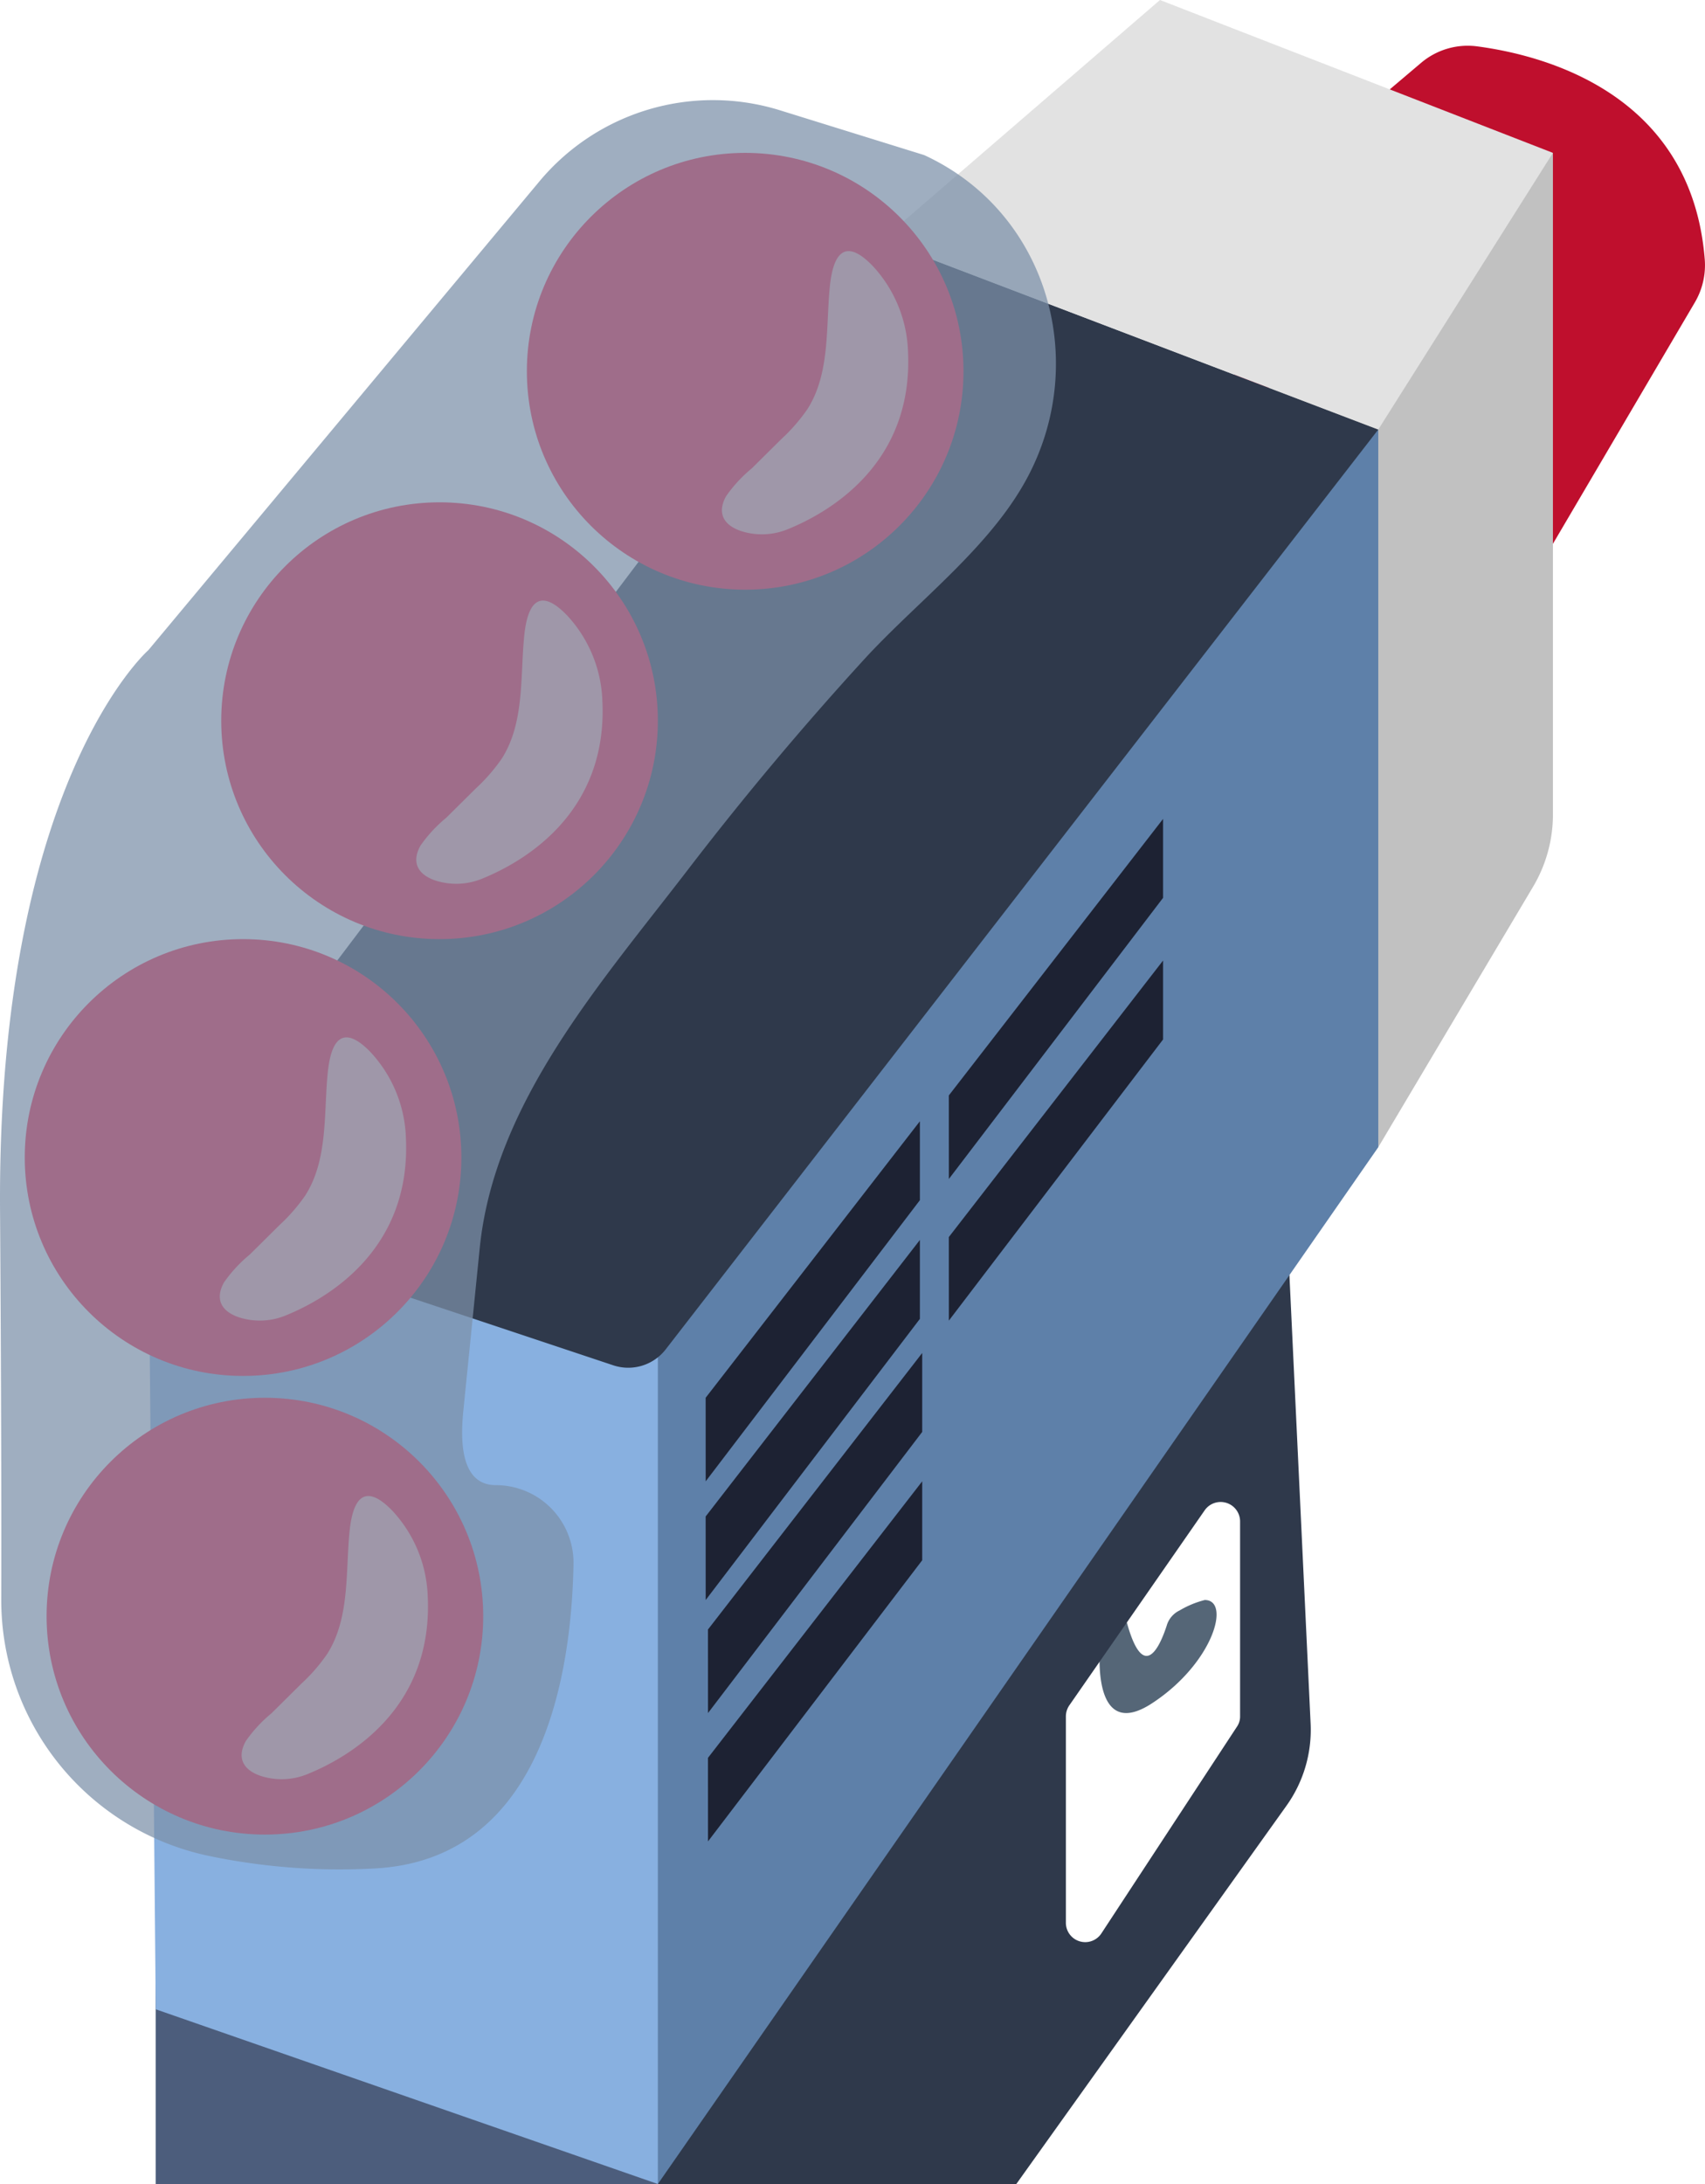 <svg xmlns="http://www.w3.org/2000/svg" width="213.213" height="273" viewBox="0 0 213.213 273">
  <g id="Group_583" data-name="Group 583" transform="translate(-621.866 -850)">
    <path id="Path_239" data-name="Path 239" d="M716.944,1123H640.952v-34.351Z" transform="translate(0.383)" fill="#4c5d7c"/>
    <path id="Path_203" data-name="Path 203" d="M778.47,875.724,799.6,857.837a9.011,9.011,0,0,1,7.026-2.036c8.438,1.12,26.736,5.929,28.417,26.56a9.179,9.179,0,0,1-1.211,5.4L807.872,931.9l-32.76-25.111Z" fill="#bf0f2d"/>
    <path id="Path_204" data-name="Path 204" d="M759.424,1055.974s-1.134,11.934,6.513,6.931S775.819,1050,772.525,1050a11.912,11.912,0,0,0-3.14,1.3,3.045,3.045,0,0,0-1.63,1.934c-.922,2.814-3.237,7.934-5.5-2.59" fill="#567"/>
    <path id="Path_205" data-name="Path 205" d="M783.111,1009.405l-27.164-8.109-43.625,53.454-8.19,68.25h44.826l33.743-47.229a16.327,16.327,0,0,0,3.058-10.347Zm-6.17,55.146a2.257,2.257,0,0,1-.41,1.31l-16.926,25.8a2.418,2.418,0,0,1-4.449-1.311v-25.826a2.457,2.457,0,0,1,.436-1.365l16.926-24.379a2.433,2.433,0,0,1,4.423,1.393Z" fill="#2f394b"/>
    <path id="Path_206" data-name="Path 206" d="M794.222,993.4l19.36-32.563a17.65,17.65,0,0,0,2.48-9.022v-82.7l-26.653,10.92-8.837,16.38v47.745Z" fill="#c1c1c1"/>
    <path id="Path_207" data-name="Path 207" d="M704.132,1123l90.09-129.6V903.69l-30.03,6.37-73.71,62.79-13.65,62.79-8.19,54.6Z" fill="#5e80a9"/>
    <path id="Path_208" data-name="Path 208" d="M641.342,1101.16l62.79,21.84V1014.629a1.008,1.008,0,0,0-.814-.989l-62.886-12.352Z" fill="#88b0e0"/>
    <path id="Path_209" data-name="Path 209" d="M705.112,1018.671l89.11-114.981-62.108-23.66-91.682,121.258,58.123,19.374A5.925,5.925,0,0,0,705.112,1018.671Z" fill="#2f394b"/>
    <path id="Path_210" data-name="Path 210" d="M732.114,880.03,766.922,850l49.14,19.11-21.84,34.58Z" fill="#e2e2e2"/>
    <circle id="Ellipse_35" data-name="Ellipse 35" cx="27.3" cy="27.3" r="27.3" transform="translate(687.752 869.11)" fill="#fe0e37"/>
    <path id="Path_211" data-name="Path 211" d="M720.46,916.118c5.06-2.07,15.62-8.095,14.956-22.163a16.522,16.522,0,0,0-4.385-10.681c-2.225-2.329-4.79-3.485-5.393,2.55-.509,5.082.059,10.846-2.814,15.335a22.338,22.338,0,0,1-3.24,3.716l-3.7,3.666a17.389,17.389,0,0,0-3.212,3.469c-1.149,2.058-.383,3.609,1.851,4.367A8.508,8.508,0,0,0,720.46,916.118Z" fill="#ffa9a9"/>
    <circle id="Ellipse_36" data-name="Ellipse 36" cx="27.3" cy="27.3" r="27.3" transform="translate(649.532 912.79)" fill="#fe0e37"/>
    <path id="Path_212" data-name="Path 212" d="M682.24,959.8c5.06-2.07,15.62-8.095,14.956-22.163a16.521,16.521,0,0,0-4.385-10.681c-2.225-2.329-4.79-3.485-5.393,2.55-.509,5.082.059,10.846-2.814,15.335a22.34,22.34,0,0,1-3.24,3.716l-3.7,3.666a17.393,17.393,0,0,0-3.212,3.469c-1.149,2.058-.383,3.609,1.851,4.367A8.508,8.508,0,0,0,682.24,959.8Z" fill="#ffa9a9"/>
    <circle id="Ellipse_37" data-name="Ellipse 37" cx="27.3" cy="27.3" r="27.3" transform="translate(624.962 967.39)" fill="#fe0e37"/>
    <path id="Path_213" data-name="Path 213" d="M657.67,1014.4c5.06-2.07,15.62-8.1,14.956-22.163a16.521,16.521,0,0,0-4.385-10.681c-2.225-2.329-4.79-3.485-5.393,2.55-.509,5.082.059,10.846-2.814,15.335a22.34,22.34,0,0,1-3.24,3.716l-3.7,3.666a17.391,17.391,0,0,0-3.212,3.469c-1.149,2.058-.383,3.609,1.851,4.367A8.508,8.508,0,0,0,657.67,1014.4Z" fill="#ffa9a9"/>
    <circle id="Ellipse_38" data-name="Ellipse 38" cx="27.3" cy="27.3" r="27.3" transform="translate(627.692 1024.72)" fill="#fe0e37"/>
    <path id="Path_214" data-name="Path 214" d="M660.4,1071.728c5.06-2.07,15.62-8.095,14.956-22.163a16.521,16.521,0,0,0-4.385-10.681c-2.225-2.329-4.79-3.485-5.393,2.55-.509,5.082.059,10.846-2.814,15.335a22.337,22.337,0,0,1-3.24,3.716l-3.7,3.666a17.393,17.393,0,0,0-3.212,3.469c-1.149,2.058-.383,3.609,1.851,4.367A8.509,8.509,0,0,0,660.4,1071.728Z" fill="#ffa9a9"/>
    <path id="Path_215" data-name="Path 215" d="M640.432,931.254s-18.922,16.571-18.561,70.034c.15,22.171.174,37.826.152,48.556a32.68,32.68,0,0,0,25.664,32.08,80,80,0,0,0,20.955,1.635c21.1-1.06,24.678-24.282,24.941-38a9.71,9.71,0,0,0-9.71-9.916c-4.629,0-4.389-6.1-4.061-9.355L681.858,1006c1.835-18.189,15.182-33.154,26.047-47.31q10.422-13.579,21.988-26.228.807-.882,1.658-1.755c6.51-6.694,14.648-13.078,18.917-21.252,7.627-14.6,2.286-33.01-13.027-40.068l-18.037-5.6a28.26,28.26,0,0,0-30.08,8.881Z" fill="#7b90a8" opacity="0.73"/>
    <path id="Path_216" data-name="Path 216" d="M710.109,1024.72,736.9,990.155v9.866l-26.787,35.143Z" fill="#1d2233"/>
    <path id="Path_218" data-name="Path 218" d="M710.109,1024.72,736.9,990.155v9.866l-26.787,35.143Z" transform="translate(0 14.836)" fill="#1d2233"/>
    <path id="Path_219" data-name="Path 219" d="M710.109,1024.72,736.9,990.155v9.866l-26.787,35.143Z" transform="translate(0.29 28.966)" fill="#1d2233"/>
    <path id="Path_221" data-name="Path 221" d="M710.109,1024.72,736.9,990.155v9.866l-26.787,35.143Z" transform="translate(0.29 45.009)" fill="#1d2233"/>
    <path id="Path_217" data-name="Path 217" d="M710.109,1024.72,736.9,990.155v9.866l-26.787,35.143Z" transform="translate(30.41 -37.792)" fill="#1d2233"/>
    <path id="Path_220" data-name="Path 220" d="M710.109,1024.72,736.9,990.155v9.866l-26.787,35.143Z" transform="translate(30.41 -20.09)" fill="#1d2233"/>
  </g>
</svg>
